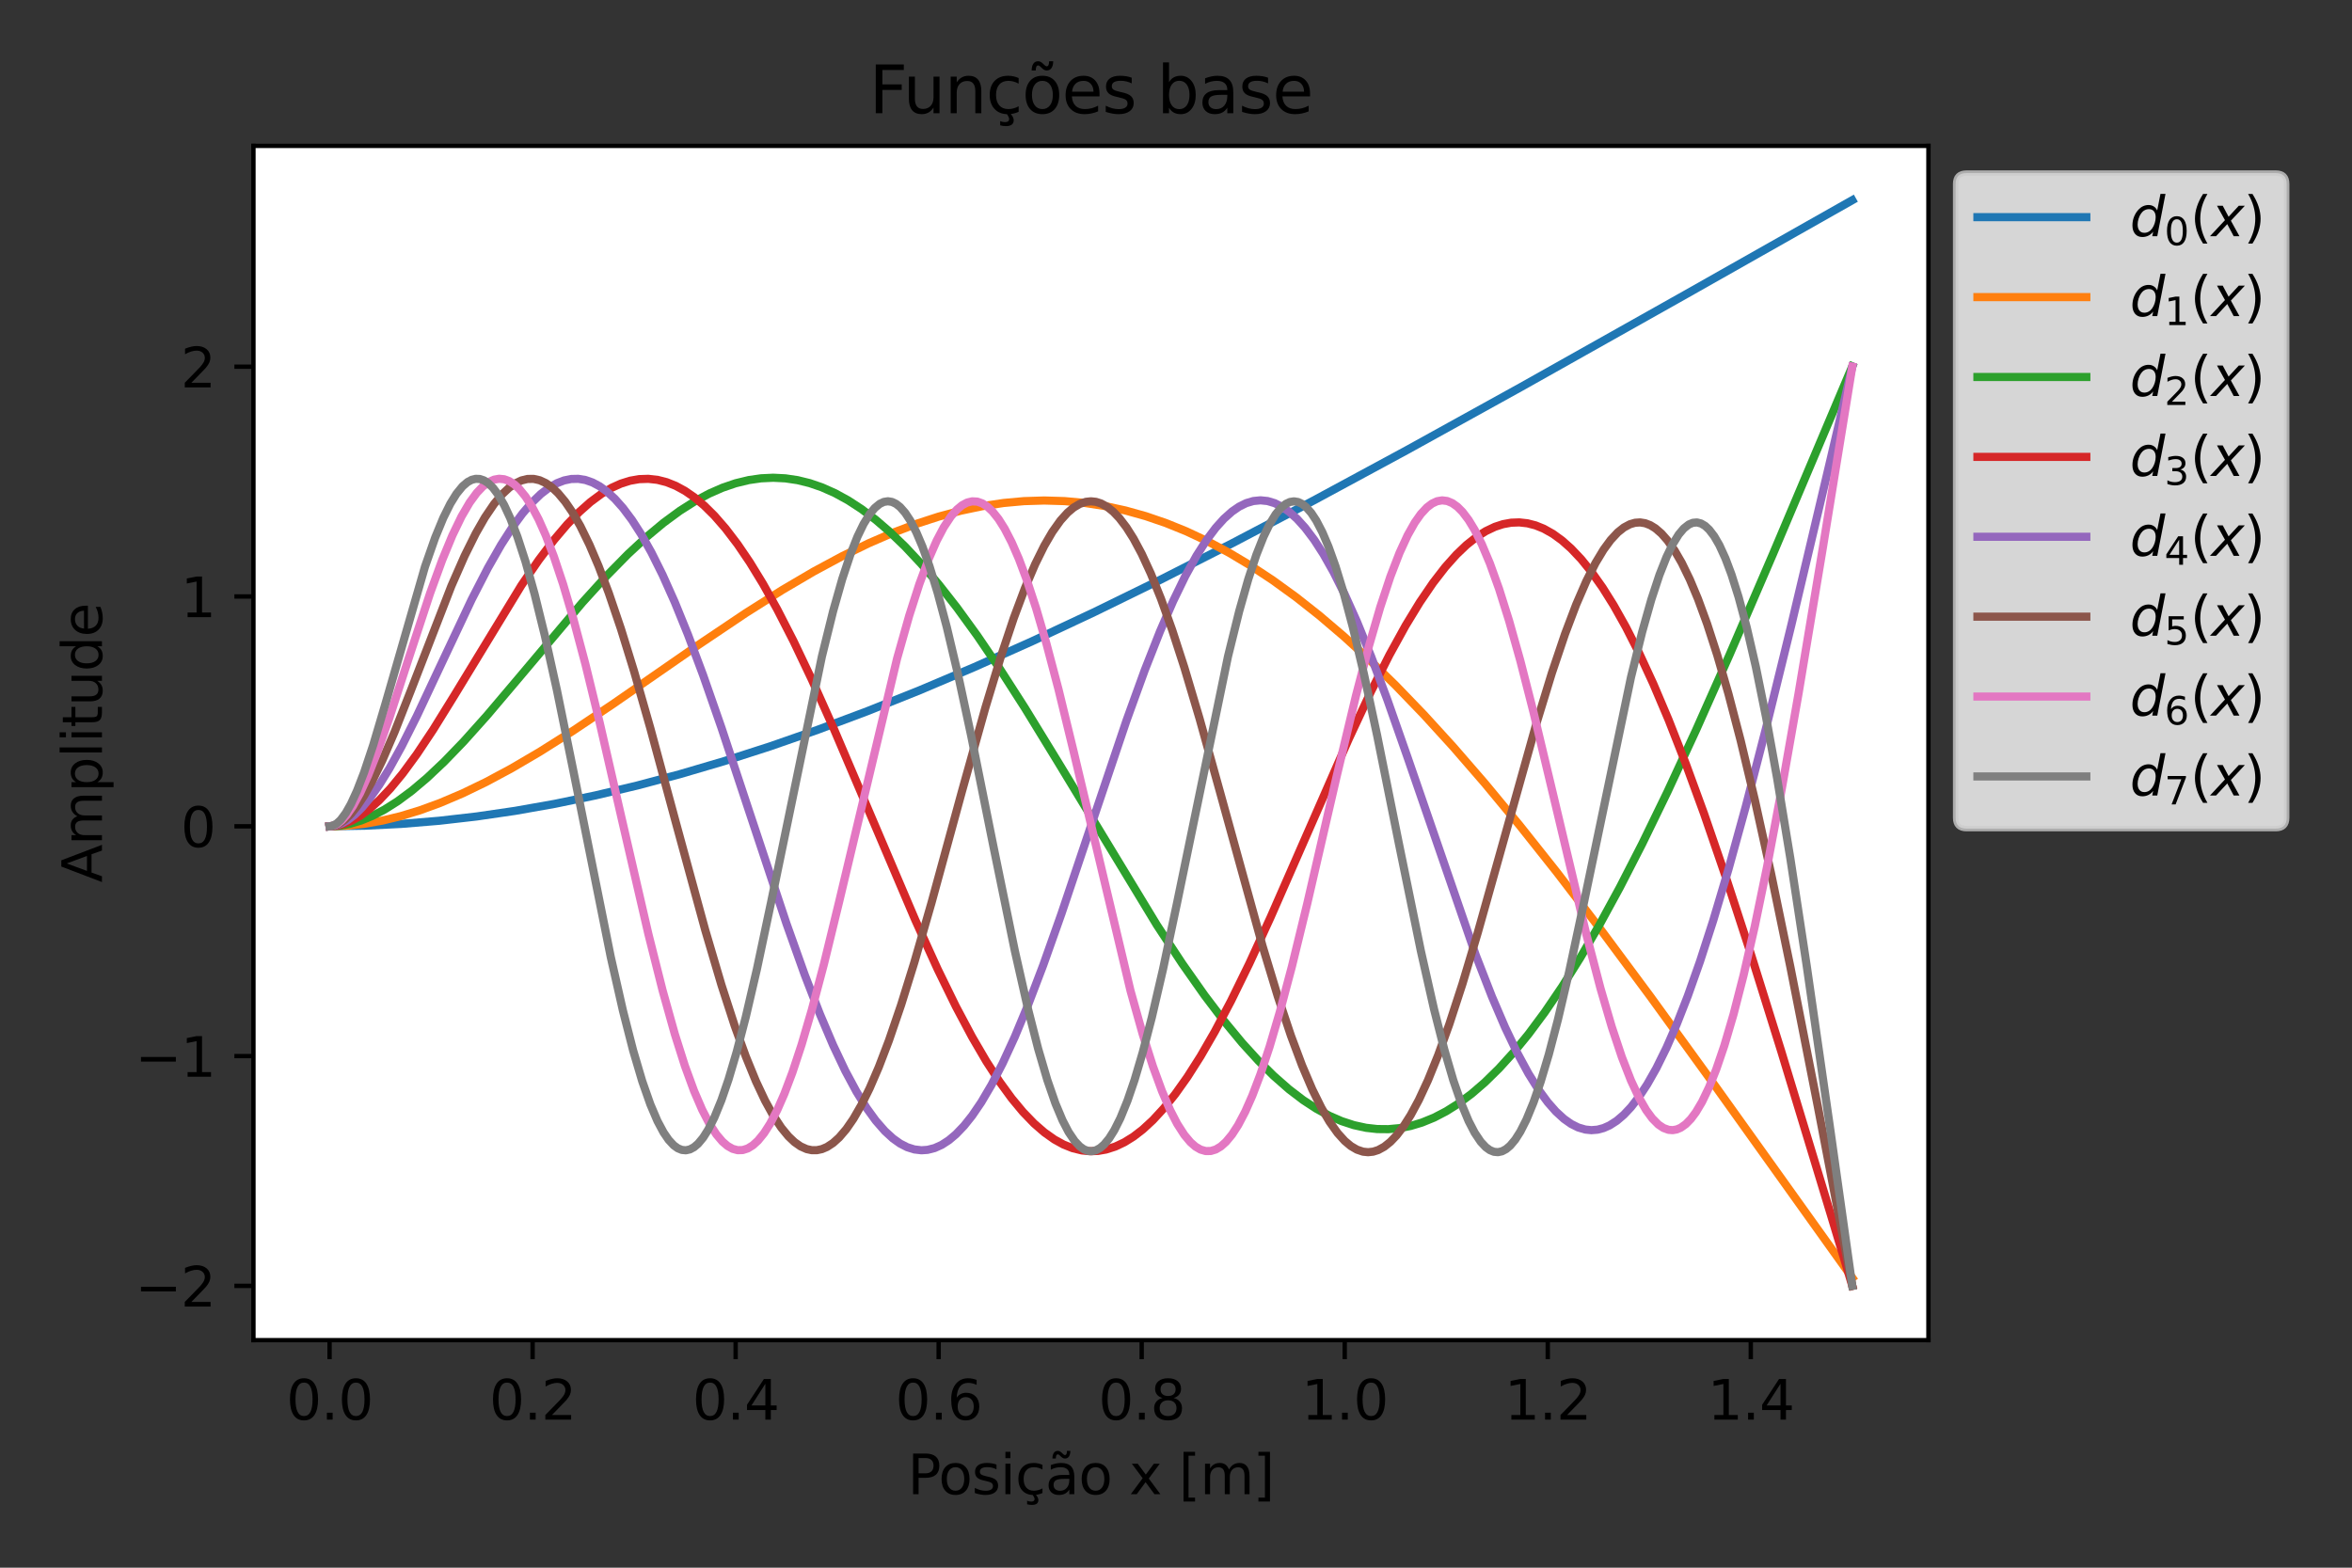 <?xml version="1.0" encoding="utf-8" standalone="no"?>
<!DOCTYPE svg PUBLIC "-//W3C//DTD SVG 1.1//EN"
  "http://www.w3.org/Graphics/SVG/1.1/DTD/svg11.dtd">
<svg height="288pt" version="1.1" viewBox="0 0 432 288" width="432pt" xmlns="http://www.w3.org/2000/svg" xmlns:xlink="http://www.w3.org/1999/xlink">
 <rect x="0" y="0" width="432" height="288" fill="#333333" stroke="none"/>
 <defs>
  <style type="text/css">*{stroke-linecap:butt;stroke-linejoin:round;}</style>
 </defs>
 <g id="figure_1">
  <g id="patch_1">
   <path d="M 0 288 
L 432 288 
L 432 0 
L 0 0 
z
" style="fill:none;"/>
  </g>
  <g id="axes_1">
   <g id="patch_2">
    <path d="M 46.55 246.2 
L 354.201 246.2 
L 354.201 26.8 
L 46.55 26.8 
z
" style="fill:#ffffff;"/>
   </g>
   <g id="matplotlib.axis_1">
    <g id="xtick_1">
     <g id="line2d_1">
      <defs>
       <path d="M 0 0 
L 0 3.5 
" id="m6bcd578e80" style="stroke:#000000;stroke-width:0.8;"/>
      </defs>
      <g>
       <use style="stroke:#000000;stroke-width:0.8;" x="60.534" xlink:href="#m6bcd578e80" y="246.2"/>
      </g>
     </g>
     <g id="text_1">
      <!-- 0.0 -->
      <g transform="translate(52.583 260.798)scale(0.1 -0.1)">
       <defs>
        <path d="M 2034 4250 
Q 1547 4250 1301 3770 
Q 1056 3291 1056 2328 
Q 1056 1369 1301 889 
Q 1547 409 2034 409 
Q 2525 409 2770 889 
Q 3016 1369 3016 2328 
Q 3016 3291 2770 3770 
Q 2525 4250 2034 4250 
z
M 2034 4750 
Q 2819 4750 3233 4129 
Q 3647 3509 3647 2328 
Q 3647 1150 3233 529 
Q 2819 -91 2034 -91 
Q 1250 -91 836 529 
Q 422 1150 422 2328 
Q 422 3509 836 4129 
Q 1250 4750 2034 4750 
z
" id="DejaVuSans-30" transform="scale(0.016)"/>
        <path d="M 684 794 
L 1344 794 
L 1344 0 
L 684 0 
L 684 794 
z
" id="DejaVuSans-2e" transform="scale(0.016)"/>
       </defs>
       <use xlink:href="#DejaVuSans-30"/>
       <use x="63.623" xlink:href="#DejaVuSans-2e"/>
       <use x="95.41" xlink:href="#DejaVuSans-30"/>
      </g>
     </g>
    </g>
    <g id="xtick_2">
     <g id="line2d_2">
      <g>
       <use style="stroke:#000000;stroke-width:0.8;" x="97.825" xlink:href="#m6bcd578e80" y="246.2"/>
      </g>
     </g>
     <g id="text_2">
      <!-- 0.2 -->
      <g transform="translate(89.874 260.798)scale(0.1 -0.1)">
       <defs>
        <path d="M 1228 531 
L 3431 531 
L 3431 0 
L 469 0 
L 469 531 
Q 828 903 1448 1529 
Q 2069 2156 2228 2338 
Q 2531 2678 2651 2914 
Q 2772 3150 2772 3378 
Q 2772 3750 2511 3984 
Q 2250 4219 1831 4219 
Q 1534 4219 1204 4116 
Q 875 4013 500 3803 
L 500 4441 
Q 881 4594 1212 4672 
Q 1544 4750 1819 4750 
Q 2544 4750 2975 4387 
Q 3406 4025 3406 3419 
Q 3406 3131 3298 2873 
Q 3191 2616 2906 2266 
Q 2828 2175 2409 1742 
Q 1991 1309 1228 531 
z
" id="DejaVuSans-32" transform="scale(0.016)"/>
       </defs>
       <use xlink:href="#DejaVuSans-30"/>
       <use x="63.623" xlink:href="#DejaVuSans-2e"/>
       <use x="95.41" xlink:href="#DejaVuSans-32"/>
      </g>
     </g>
    </g>
    <g id="xtick_3">
     <g id="line2d_3">
      <g>
       <use style="stroke:#000000;stroke-width:0.8;" x="135.116" xlink:href="#m6bcd578e80" y="246.2"/>
      </g>
     </g>
     <g id="text_3">
      <!-- 0.4 -->
      <g transform="translate(127.165 260.798)scale(0.1 -0.1)">
       <defs>
        <path d="M 2419 4116 
L 825 1625 
L 2419 1625 
L 2419 4116 
z
M 2253 4666 
L 3047 4666 
L 3047 1625 
L 3713 1625 
L 3713 1100 
L 3047 1100 
L 3047 0 
L 2419 0 
L 2419 1100 
L 313 1100 
L 313 1709 
L 2253 4666 
z
" id="DejaVuSans-34" transform="scale(0.016)"/>
       </defs>
       <use xlink:href="#DejaVuSans-30"/>
       <use x="63.623" xlink:href="#DejaVuSans-2e"/>
       <use x="95.41" xlink:href="#DejaVuSans-34"/>
      </g>
     </g>
    </g>
    <g id="xtick_4">
     <g id="line2d_4">
      <g>
       <use style="stroke:#000000;stroke-width:0.8;" x="172.407" xlink:href="#m6bcd578e80" y="246.2"/>
      </g>
     </g>
     <g id="text_4">
      <!-- 0.6 -->
      <g transform="translate(164.456 260.798)scale(0.1 -0.1)">
       <defs>
        <path d="M 2113 2584 
Q 1688 2584 1439 2293 
Q 1191 2003 1191 1497 
Q 1191 994 1439 701 
Q 1688 409 2113 409 
Q 2538 409 2786 701 
Q 3034 994 3034 1497 
Q 3034 2003 2786 2293 
Q 2538 2584 2113 2584 
z
M 3366 4563 
L 3366 3988 
Q 3128 4100 2886 4159 
Q 2644 4219 2406 4219 
Q 1781 4219 1451 3797 
Q 1122 3375 1075 2522 
Q 1259 2794 1537 2939 
Q 1816 3084 2150 3084 
Q 2853 3084 3261 2657 
Q 3669 2231 3669 1497 
Q 3669 778 3244 343 
Q 2819 -91 2113 -91 
Q 1303 -91 875 529 
Q 447 1150 447 2328 
Q 447 3434 972 4092 
Q 1497 4750 2381 4750 
Q 2619 4750 2861 4703 
Q 3103 4656 3366 4563 
z
" id="DejaVuSans-36" transform="scale(0.016)"/>
       </defs>
       <use xlink:href="#DejaVuSans-30"/>
       <use x="63.623" xlink:href="#DejaVuSans-2e"/>
       <use x="95.41" xlink:href="#DejaVuSans-36"/>
      </g>
     </g>
    </g>
    <g id="xtick_5">
     <g id="line2d_5">
      <g>
       <use style="stroke:#000000;stroke-width:0.8;" x="209.698" xlink:href="#m6bcd578e80" y="246.2"/>
      </g>
     </g>
     <g id="text_5">
      <!-- 0.8 -->
      <g transform="translate(201.747 260.798)scale(0.1 -0.1)">
       <defs>
        <path d="M 2034 2216 
Q 1584 2216 1326 1975 
Q 1069 1734 1069 1313 
Q 1069 891 1326 650 
Q 1584 409 2034 409 
Q 2484 409 2743 651 
Q 3003 894 3003 1313 
Q 3003 1734 2745 1975 
Q 2488 2216 2034 2216 
z
M 1403 2484 
Q 997 2584 770 2862 
Q 544 3141 544 3541 
Q 544 4100 942 4425 
Q 1341 4750 2034 4750 
Q 2731 4750 3128 4425 
Q 3525 4100 3525 3541 
Q 3525 3141 3298 2862 
Q 3072 2584 2669 2484 
Q 3125 2378 3379 2068 
Q 3634 1759 3634 1313 
Q 3634 634 3220 271 
Q 2806 -91 2034 -91 
Q 1263 -91 848 271 
Q 434 634 434 1313 
Q 434 1759 690 2068 
Q 947 2378 1403 2484 
z
M 1172 3481 
Q 1172 3119 1398 2916 
Q 1625 2713 2034 2713 
Q 2441 2713 2670 2916 
Q 2900 3119 2900 3481 
Q 2900 3844 2670 4047 
Q 2441 4250 2034 4250 
Q 1625 4250 1398 4047 
Q 1172 3844 1172 3481 
z
" id="DejaVuSans-38" transform="scale(0.016)"/>
       </defs>
       <use xlink:href="#DejaVuSans-30"/>
       <use x="63.623" xlink:href="#DejaVuSans-2e"/>
       <use x="95.41" xlink:href="#DejaVuSans-38"/>
      </g>
     </g>
    </g>
    <g id="xtick_6">
     <g id="line2d_6">
      <g>
       <use style="stroke:#000000;stroke-width:0.8;" x="246.989" xlink:href="#m6bcd578e80" y="246.2"/>
      </g>
     </g>
     <g id="text_6">
      <!-- 1.0 -->
      <g transform="translate(239.038 260.798)scale(0.1 -0.1)">
       <defs>
        <path d="M 794 531 
L 1825 531 
L 1825 4091 
L 703 3866 
L 703 4441 
L 1819 4666 
L 2450 4666 
L 2450 531 
L 3481 531 
L 3481 0 
L 794 0 
L 794 531 
z
" id="DejaVuSans-31" transform="scale(0.016)"/>
       </defs>
       <use xlink:href="#DejaVuSans-31"/>
       <use x="63.623" xlink:href="#DejaVuSans-2e"/>
       <use x="95.41" xlink:href="#DejaVuSans-30"/>
      </g>
     </g>
    </g>
    <g id="xtick_7">
     <g id="line2d_7">
      <g>
       <use style="stroke:#000000;stroke-width:0.8;" x="284.281" xlink:href="#m6bcd578e80" y="246.2"/>
      </g>
     </g>
     <g id="text_7">
      <!-- 1.2 -->
      <g transform="translate(276.329 260.798)scale(0.1 -0.1)">
       <use xlink:href="#DejaVuSans-31"/>
       <use x="63.623" xlink:href="#DejaVuSans-2e"/>
       <use x="95.41" xlink:href="#DejaVuSans-32"/>
      </g>
     </g>
    </g>
    <g id="xtick_8">
     <g id="line2d_8">
      <g>
       <use style="stroke:#000000;stroke-width:0.8;" x="321.572" xlink:href="#m6bcd578e80" y="246.2"/>
      </g>
     </g>
     <g id="text_8">
      <!-- 1.4 -->
      <g transform="translate(313.62 260.798)scale(0.1 -0.1)">
       <use xlink:href="#DejaVuSans-31"/>
       <use x="63.623" xlink:href="#DejaVuSans-2e"/>
       <use x="95.41" xlink:href="#DejaVuSans-34"/>
      </g>
     </g>
    </g>
    <g id="text_9">
     <!-- Posição x [m] -->
     <g transform="translate(166.707 274.495)scale(0.1 -0.1)">
      <defs>
       <path d="M 1259 4147 
L 1259 2394 
L 2053 2394 
Q 2494 2394 2734 2622 
Q 2975 2850 2975 3272 
Q 2975 3691 2734 3919 
Q 2494 4147 2053 4147 
L 1259 4147 
z
M 628 4666 
L 2053 4666 
Q 2838 4666 3239 4311 
Q 3641 3956 3641 3272 
Q 3641 2581 3239 2228 
Q 2838 1875 2053 1875 
L 1259 1875 
L 1259 0 
L 628 0 
L 628 4666 
z
" id="DejaVuSans-50" transform="scale(0.016)"/>
       <path d="M 1959 3097 
Q 1497 3097 1228 2736 
Q 959 2375 959 1747 
Q 959 1119 1226 758 
Q 1494 397 1959 397 
Q 2419 397 2687 759 
Q 2956 1122 2956 1747 
Q 2956 2369 2687 2733 
Q 2419 3097 1959 3097 
z
M 1959 3584 
Q 2709 3584 3137 3096 
Q 3566 2609 3566 1747 
Q 3566 888 3137 398 
Q 2709 -91 1959 -91 
Q 1206 -91 779 398 
Q 353 888 353 1747 
Q 353 2609 779 3096 
Q 1206 3584 1959 3584 
z
" id="DejaVuSans-6f" transform="scale(0.016)"/>
       <path d="M 2834 3397 
L 2834 2853 
Q 2591 2978 2328 3040 
Q 2066 3103 1784 3103 
Q 1356 3103 1142 2972 
Q 928 2841 928 2578 
Q 928 2378 1081 2264 
Q 1234 2150 1697 2047 
L 1894 2003 
Q 2506 1872 2764 1633 
Q 3022 1394 3022 966 
Q 3022 478 2636 193 
Q 2250 -91 1575 -91 
Q 1294 -91 989 -36 
Q 684 19 347 128 
L 347 722 
Q 666 556 975 473 
Q 1284 391 1588 391 
Q 1994 391 2212 530 
Q 2431 669 2431 922 
Q 2431 1156 2273 1281 
Q 2116 1406 1581 1522 
L 1381 1569 
Q 847 1681 609 1914 
Q 372 2147 372 2553 
Q 372 3047 722 3315 
Q 1072 3584 1716 3584 
Q 2034 3584 2315 3537 
Q 2597 3491 2834 3397 
z
" id="DejaVuSans-73" transform="scale(0.016)"/>
       <path d="M 603 3500 
L 1178 3500 
L 1178 0 
L 603 0 
L 603 3500 
z
M 603 4863 
L 1178 4863 
L 1178 4134 
L 603 4134 
L 603 4863 
z
" id="DejaVuSans-69" transform="scale(0.016)"/>
       <path d="M 3122 3366 
L 3122 2828 
Q 2878 2963 2633 3030 
Q 2388 3097 2138 3097 
Q 1578 3097 1268 2742 
Q 959 2388 959 1747 
Q 959 1106 1268 751 
Q 1578 397 2138 397 
Q 2388 397 2633 464 
Q 2878 531 3122 666 
L 3122 134 
Q 2881 22 2623 -34 
Q 2366 -91 2075 -91 
Q 1284 -91 818 406 
Q 353 903 353 1747 
Q 353 2603 823 3093 
Q 1294 3584 2113 3584 
Q 2378 3584 2631 3529 
Q 2884 3475 3122 3366 
z
M 2311 0 
Q 2482 -194 2566 -358 
Q 2651 -522 2651 -672 
Q 2651 -950 2463 -1092 
Q 2276 -1234 1907 -1234 
Q 1764 -1234 1628 -1215 
Q 1492 -1197 1357 -1159 
L 1357 -750 
Q 1464 -803 1579 -826 
Q 1695 -850 1842 -850 
Q 2026 -850 2120 -775 
Q 2214 -700 2214 -556 
Q 2214 -463 2146 -327 
Q 2079 -191 1939 0 
L 2311 0 
z
" id="DejaVuSans-e7" transform="scale(0.016)"/>
       <path d="M 2194 1759 
Q 1497 1759 1228 1600 
Q 959 1441 959 1056 
Q 959 750 1161 570 
Q 1363 391 1709 391 
Q 2188 391 2477 730 
Q 2766 1069 2766 1631 
L 2766 1759 
L 2194 1759 
z
M 3341 1997 
L 3341 0 
L 2766 0 
L 2766 531 
Q 2569 213 2275 61 
Q 1981 -91 1556 -91 
Q 1019 -91 701 211 
Q 384 513 384 1019 
Q 384 1609 779 1909 
Q 1175 2209 1959 2209 
L 2766 2209 
L 2766 2266 
Q 2766 2663 2505 2880 
Q 2244 3097 1772 3097 
Q 1472 3097 1187 3025 
Q 903 2953 641 2809 
L 641 3341 
Q 956 3463 1253 3523 
Q 1550 3584 1831 3584 
Q 2591 3584 2966 3190 
Q 3341 2797 3341 1997 
z
M 1844 4281 
L 1665 4453 
Q 1597 4516 1545 4545 
Q 1494 4575 1453 4575 
Q 1334 4575 1278 4461 
Q 1222 4347 1215 4091 
L 825 4091 
Q 831 4513 990 4742 
Q 1150 4972 1434 4972 
Q 1553 4972 1653 4928 
Q 1753 4884 1869 4781 
L 2047 4609 
Q 2115 4547 2167 4517 
Q 2219 4488 2259 4488 
Q 2378 4488 2434 4602 
Q 2490 4716 2497 4972 
L 2887 4972 
Q 2881 4550 2721 4320 
Q 2562 4091 2278 4091 
Q 2159 4091 2059 4134 
Q 1959 4178 1844 4281 
z
" id="DejaVuSans-e3" transform="scale(0.016)"/>
       <path id="DejaVuSans-20" transform="scale(0.016)"/>
       <path d="M 3513 3500 
L 2247 1797 
L 3578 0 
L 2900 0 
L 1881 1375 
L 863 0 
L 184 0 
L 1544 1831 
L 300 3500 
L 978 3500 
L 1906 2253 
L 2834 3500 
L 3513 3500 
z
" id="DejaVuSans-78" transform="scale(0.016)"/>
       <path d="M 550 4863 
L 1875 4863 
L 1875 4416 
L 1125 4416 
L 1125 -397 
L 1875 -397 
L 1875 -844 
L 550 -844 
L 550 4863 
z
" id="DejaVuSans-5b" transform="scale(0.016)"/>
       <path d="M 3328 2828 
Q 3544 3216 3844 3400 
Q 4144 3584 4550 3584 
Q 5097 3584 5394 3201 
Q 5691 2819 5691 2113 
L 5691 0 
L 5113 0 
L 5113 2094 
Q 5113 2597 4934 2840 
Q 4756 3084 4391 3084 
Q 3944 3084 3684 2787 
Q 3425 2491 3425 1978 
L 3425 0 
L 2847 0 
L 2847 2094 
Q 2847 2600 2669 2842 
Q 2491 3084 2119 3084 
Q 1678 3084 1418 2786 
Q 1159 2488 1159 1978 
L 1159 0 
L 581 0 
L 581 3500 
L 1159 3500 
L 1159 2956 
Q 1356 3278 1631 3431 
Q 1906 3584 2284 3584 
Q 2666 3584 2933 3390 
Q 3200 3197 3328 2828 
z
" id="DejaVuSans-6d" transform="scale(0.016)"/>
       <path d="M 1947 4863 
L 1947 -844 
L 622 -844 
L 622 -397 
L 1369 -397 
L 1369 4416 
L 622 4416 
L 622 4863 
L 1947 4863 
z
" id="DejaVuSans-5d" transform="scale(0.016)"/>
      </defs>
      <use xlink:href="#DejaVuSans-50"/>
      <use x="56.678" xlink:href="#DejaVuSans-6f"/>
      <use x="117.859" xlink:href="#DejaVuSans-73"/>
      <use x="169.959" xlink:href="#DejaVuSans-69"/>
      <use x="197.742" xlink:href="#DejaVuSans-e7"/>
      <use x="252.723" xlink:href="#DejaVuSans-e3"/>
      <use x="314.002" xlink:href="#DejaVuSans-6f"/>
      <use x="375.184" xlink:href="#DejaVuSans-20"/>
      <use x="406.971" xlink:href="#DejaVuSans-78"/>
      <use x="466.15" xlink:href="#DejaVuSans-20"/>
      <use x="497.938" xlink:href="#DejaVuSans-5b"/>
      <use x="536.951" xlink:href="#DejaVuSans-6d"/>
      <use x="634.363" xlink:href="#DejaVuSans-5d"/>
     </g>
    </g>
   </g>
   <g id="matplotlib.axis_2">
    <g id="ytick_1">
     <g id="line2d_9">
      <defs>
       <path d="M 0 0 
L -3.5 0 
" id="me57abb4d7a" style="stroke:#000000;stroke-width:0.8;"/>
      </defs>
      <g>
       <use style="stroke:#000000;stroke-width:0.8;" x="46.55" xlink:href="#me57abb4d7a" y="236.227"/>
      </g>
     </g>
     <g id="text_10">
      <!-- −2 -->
      <g transform="translate(24.808 240.026)scale(0.1 -0.1)">
       <defs>
        <path d="M 678 2272 
L 4684 2272 
L 4684 1741 
L 678 1741 
L 678 2272 
z
" id="DejaVuSans-2212" transform="scale(0.016)"/>
       </defs>
       <use xlink:href="#DejaVuSans-2212"/>
       <use x="83.789" xlink:href="#DejaVuSans-32"/>
      </g>
     </g>
    </g>
    <g id="ytick_2">
     <g id="line2d_10">
      <g>
       <use style="stroke:#000000;stroke-width:0.8;" x="46.55" xlink:href="#me57abb4d7a" y="194.012"/>
      </g>
     </g>
     <g id="text_11">
      <!-- −1 -->
      <g transform="translate(24.808 197.811)scale(0.1 -0.1)">
       <use xlink:href="#DejaVuSans-2212"/>
       <use x="83.789" xlink:href="#DejaVuSans-31"/>
      </g>
     </g>
    </g>
    <g id="ytick_3">
     <g id="line2d_11">
      <g>
       <use style="stroke:#000000;stroke-width:0.8;" x="46.55" xlink:href="#me57abb4d7a" y="151.797"/>
      </g>
     </g>
     <g id="text_12">
      <!-- 0 -->
      <g transform="translate(33.188 155.596)scale(0.1 -0.1)">
       <use xlink:href="#DejaVuSans-30"/>
      </g>
     </g>
    </g>
    <g id="ytick_4">
     <g id="line2d_12">
      <g>
       <use style="stroke:#000000;stroke-width:0.8;" x="46.55" xlink:href="#me57abb4d7a" y="109.581"/>
      </g>
     </g>
     <g id="text_13">
      <!-- 1 -->
      <g transform="translate(33.188 113.381)scale(0.1 -0.1)">
       <use xlink:href="#DejaVuSans-31"/>
      </g>
     </g>
    </g>
    <g id="ytick_5">
     <g id="line2d_13">
      <g>
       <use style="stroke:#000000;stroke-width:0.8;" x="46.55" xlink:href="#me57abb4d7a" y="67.366"/>
      </g>
     </g>
     <g id="text_14">
      <!-- 2 -->
      <g transform="translate(33.188 71.165)scale(0.1 -0.1)">
       <use xlink:href="#DejaVuSans-32"/>
      </g>
     </g>
    </g>
    <g id="text_15">
     <!-- Amplitude -->
     <g transform="translate(18.728 162.123)rotate(-90)scale(0.1 -0.1)">
      <defs>
       <path d="M 2188 4044 
L 1331 1722 
L 3047 1722 
L 2188 4044 
z
M 1831 4666 
L 2547 4666 
L 4325 0 
L 3669 0 
L 3244 1197 
L 1141 1197 
L 716 0 
L 50 0 
L 1831 4666 
z
" id="DejaVuSans-41" transform="scale(0.016)"/>
       <path d="M 1159 525 
L 1159 -1331 
L 581 -1331 
L 581 3500 
L 1159 3500 
L 1159 2969 
Q 1341 3281 1617 3432 
Q 1894 3584 2278 3584 
Q 2916 3584 3314 3078 
Q 3713 2572 3713 1747 
Q 3713 922 3314 415 
Q 2916 -91 2278 -91 
Q 1894 -91 1617 61 
Q 1341 213 1159 525 
z
M 3116 1747 
Q 3116 2381 2855 2742 
Q 2594 3103 2138 3103 
Q 1681 3103 1420 2742 
Q 1159 2381 1159 1747 
Q 1159 1113 1420 752 
Q 1681 391 2138 391 
Q 2594 391 2855 752 
Q 3116 1113 3116 1747 
z
" id="DejaVuSans-70" transform="scale(0.016)"/>
       <path d="M 603 4863 
L 1178 4863 
L 1178 0 
L 603 0 
L 603 4863 
z
" id="DejaVuSans-6c" transform="scale(0.016)"/>
       <path d="M 1172 4494 
L 1172 3500 
L 2356 3500 
L 2356 3053 
L 1172 3053 
L 1172 1153 
Q 1172 725 1289 603 
Q 1406 481 1766 481 
L 2356 481 
L 2356 0 
L 1766 0 
Q 1100 0 847 248 
Q 594 497 594 1153 
L 594 3053 
L 172 3053 
L 172 3500 
L 594 3500 
L 594 4494 
L 1172 4494 
z
" id="DejaVuSans-74" transform="scale(0.016)"/>
       <path d="M 544 1381 
L 544 3500 
L 1119 3500 
L 1119 1403 
Q 1119 906 1312 657 
Q 1506 409 1894 409 
Q 2359 409 2629 706 
Q 2900 1003 2900 1516 
L 2900 3500 
L 3475 3500 
L 3475 0 
L 2900 0 
L 2900 538 
Q 2691 219 2414 64 
Q 2138 -91 1772 -91 
Q 1169 -91 856 284 
Q 544 659 544 1381 
z
M 1991 3584 
L 1991 3584 
z
" id="DejaVuSans-75" transform="scale(0.016)"/>
       <path d="M 2906 2969 
L 2906 4863 
L 3481 4863 
L 3481 0 
L 2906 0 
L 2906 525 
Q 2725 213 2448 61 
Q 2172 -91 1784 -91 
Q 1150 -91 751 415 
Q 353 922 353 1747 
Q 353 2572 751 3078 
Q 1150 3584 1784 3584 
Q 2172 3584 2448 3432 
Q 2725 3281 2906 2969 
z
M 947 1747 
Q 947 1113 1208 752 
Q 1469 391 1925 391 
Q 2381 391 2643 752 
Q 2906 1113 2906 1747 
Q 2906 2381 2643 2742 
Q 2381 3103 1925 3103 
Q 1469 3103 1208 2742 
Q 947 2381 947 1747 
z
" id="DejaVuSans-64" transform="scale(0.016)"/>
       <path d="M 3597 1894 
L 3597 1613 
L 953 1613 
Q 991 1019 1311 708 
Q 1631 397 2203 397 
Q 2534 397 2845 478 
Q 3156 559 3463 722 
L 3463 178 
Q 3153 47 2828 -22 
Q 2503 -91 2169 -91 
Q 1331 -91 842 396 
Q 353 884 353 1716 
Q 353 2575 817 3079 
Q 1281 3584 2069 3584 
Q 2775 3584 3186 3129 
Q 3597 2675 3597 1894 
z
M 3022 2063 
Q 3016 2534 2758 2815 
Q 2500 3097 2075 3097 
Q 1594 3097 1305 2825 
Q 1016 2553 972 2059 
L 3022 2063 
z
" id="DejaVuSans-65" transform="scale(0.016)"/>
      </defs>
      <use xlink:href="#DejaVuSans-41"/>
      <use x="68.408" xlink:href="#DejaVuSans-6d"/>
      <use x="165.82" xlink:href="#DejaVuSans-70"/>
      <use x="229.297" xlink:href="#DejaVuSans-6c"/>
      <use x="257.08" xlink:href="#DejaVuSans-69"/>
      <use x="284.863" xlink:href="#DejaVuSans-74"/>
      <use x="324.072" xlink:href="#DejaVuSans-75"/>
      <use x="387.451" xlink:href="#DejaVuSans-64"/>
      <use x="450.928" xlink:href="#DejaVuSans-65"/>
     </g>
    </g>
   </g>
   <g id="line2d_14">
    <path clip-path="url(#pac7eaeb7f6)" d="M 60.534 151.797 
L 67.06 151.688 
L 73.772 151.353 
L 80.671 150.783 
L 87.57 149.991 
L 94.655 148.956 
L 101.927 147.668 
L 109.385 146.122 
L 117.03 144.311 
L 124.861 142.228 
L 133.065 139.814 
L 141.456 137.113 
L 150.219 134.057 
L 159.355 130.633 
L 168.865 126.831 
L 178.933 122.562 
L 189.561 117.811 
L 200.935 112.478 
L 213.055 106.548 
L 226.293 99.821 
L 241.209 91.985 
L 258.363 82.714 
L 279.433 71.062 
L 309.638 54.077 
L 340.217 36.773 
L 340.217 36.773 
" style="fill:none;stroke:#1f77b4;stroke-linecap:square;stroke-width:1.5;"/>
   </g>
   <g id="line2d_15">
    <path clip-path="url(#pac7eaeb7f6)" d="M 60.534 151.797 
L 63.704 151.68 
L 66.874 151.341 
L 70.23 150.751 
L 73.586 149.94 
L 77.129 148.862 
L 80.858 147.498 
L 84.96 145.752 
L 89.248 143.68 
L 93.91 141.179 
L 99.13 138.118 
L 105.097 134.352 
L 112.555 129.362 
L 128.217 118.514 
L 136.981 112.626 
L 143.693 108.382 
L 149.473 104.987 
L 154.694 102.176 
L 159.542 99.814 
L 164.017 97.871 
L 168.305 96.241 
L 172.407 94.908 
L 176.509 93.81 
L 180.425 92.99 
L 184.34 92.402 
L 188.07 92.063 
L 191.799 91.948 
L 195.528 92.058 
L 199.257 92.399 
L 202.986 92.973 
L 206.715 93.781 
L 210.444 94.823 
L 214.173 96.101 
L 217.902 97.613 
L 221.818 99.449 
L 225.734 101.538 
L 229.649 103.876 
L 233.751 106.585 
L 238.04 109.694 
L 242.328 113.078 
L 246.803 116.891 
L 251.464 121.154 
L 256.312 125.886 
L 261.533 131.301 
L 266.94 137.232 
L 272.72 143.9 
L 279.06 151.56 
L 285.959 160.25 
L 293.79 170.481 
L 303.113 183.047 
L 315.232 199.783 
L 340.217 234.737 
L 340.217 234.737 
" style="fill:none;stroke:#ff7f0e;stroke-linecap:square;stroke-width:1.5;"/>
   </g>
   <g id="line2d_16">
    <path clip-path="url(#pac7eaeb7f6)" d="M 60.534 151.797 
L 62.399 151.683 
L 64.263 151.349 
L 66.314 150.744 
L 68.365 149.903 
L 70.603 148.737 
L 73.027 147.205 
L 75.637 145.27 
L 78.434 142.908 
L 81.604 139.917 
L 85.146 136.249 
L 89.435 131.462 
L 95.215 124.638 
L 106.962 110.699 
L 111.436 105.775 
L 115.352 101.793 
L 118.708 98.683 
L 121.878 96.042 
L 124.861 93.849 
L 127.658 92.072 
L 130.268 90.672 
L 132.692 89.608 
L 135.116 88.779 
L 137.54 88.193 
L 139.778 87.872 
L 142.015 87.765 
L 144.253 87.877 
L 146.49 88.208 
L 148.728 88.758 
L 150.965 89.527 
L 153.389 90.607 
L 155.813 91.939 
L 158.237 93.519 
L 160.847 95.491 
L 163.457 97.736 
L 166.254 100.431 
L 169.238 103.621 
L 172.407 107.344 
L 175.764 111.631 
L 179.493 116.767 
L 183.595 122.809 
L 188.256 130.076 
L 194.223 139.816 
L 212.495 169.949 
L 217.157 177.037 
L 221.259 182.869 
L 224.801 187.535 
L 228.157 191.592 
L 231.141 194.87 
L 233.938 197.64 
L 236.734 200.097 
L 239.345 202.092 
L 241.769 203.677 
L 244.193 204.994 
L 246.43 205.967 
L 248.668 206.699 
L 250.905 207.188 
L 252.956 207.418 
L 255.007 207.439 
L 257.058 207.249 
L 259.109 206.846 
L 261.16 206.231 
L 263.398 205.318 
L 265.635 204.154 
L 267.872 202.742 
L 270.296 200.935 
L 272.72 198.844 
L 275.331 196.281 
L 277.941 193.405 
L 280.738 189.988 
L 283.721 185.974 
L 286.891 181.312 
L 290.247 175.958 
L 293.79 169.872 
L 297.519 163.028 
L 301.621 155.034 
L 306.282 145.44 
L 311.503 134.163 
L 317.656 120.325 
L 325.674 101.714 
L 340.217 67.3 
L 340.217 67.3 
" style="fill:none;stroke:#2ca02c;stroke-linecap:square;stroke-width:1.5;"/>
   </g>
   <g id="line2d_17">
    <path clip-path="url(#pac7eaeb7f6)" d="M 60.534 151.797 
L 61.839 151.687 
L 63.145 151.367 
L 64.636 150.758 
L 66.128 149.905 
L 67.806 148.675 
L 69.67 147.002 
L 71.721 144.827 
L 73.959 142.104 
L 76.569 138.539 
L 79.553 134.061 
L 83.468 127.738 
L 95.774 107.524 
L 98.944 102.9 
L 101.741 99.205 
L 104.165 96.351 
L 106.402 94.04 
L 108.453 92.219 
L 110.504 90.702 
L 112.369 89.6 
L 114.047 88.843 
L 115.725 88.315 
L 117.403 88.022 
L 119.081 87.967 
L 120.759 88.152 
L 122.437 88.581 
L 124.115 89.252 
L 125.794 90.165 
L 127.472 91.318 
L 129.336 92.877 
L 131.201 94.722 
L 133.252 97.073 
L 135.489 100.007 
L 137.727 103.308 
L 140.151 107.27 
L 142.761 111.951 
L 145.744 117.769 
L 149.1 124.821 
L 153.202 134.004 
L 158.796 147.134 
L 168.119 169.025 
L 172.221 178.044 
L 175.577 184.909 
L 178.56 190.52 
L 181.171 194.988 
L 183.595 198.725 
L 185.832 201.793 
L 187.883 204.264 
L 189.934 206.392 
L 191.799 208.017 
L 193.663 209.338 
L 195.341 210.263 
L 197.019 210.933 
L 198.698 211.344 
L 200.189 211.493 
L 201.681 211.436 
L 203.172 211.175 
L 204.851 210.637 
L 206.529 209.843 
L 208.207 208.798 
L 209.885 207.505 
L 211.749 205.787 
L 213.8 203.564 
L 215.851 201.007 
L 218.089 197.857 
L 220.513 194.048 
L 223.123 189.524 
L 226.106 183.88 
L 229.463 177.022 
L 233.378 168.496 
L 238.972 155.733 
L 247.735 135.746 
L 251.837 126.984 
L 255.193 120.334 
L 258.177 114.922 
L 260.787 110.636 
L 263.211 107.078 
L 265.449 104.186 
L 267.5 101.888 
L 269.364 100.107 
L 271.229 98.632 
L 272.907 97.574 
L 274.585 96.777 
L 276.076 96.293 
L 277.568 96.024 
L 279.06 95.97 
L 280.551 96.135 
L 282.043 96.519 
L 283.535 97.122 
L 285.213 98.063 
L 286.891 99.28 
L 288.569 100.771 
L 290.434 102.743 
L 292.298 105.044 
L 294.349 107.943 
L 296.4 111.218 
L 298.638 115.203 
L 301.062 119.982 
L 303.672 125.634 
L 306.469 132.229 
L 309.638 140.314 
L 312.995 149.496 
L 316.91 160.889 
L 321.385 174.617 
L 327.165 193.121 
L 336.488 223.848 
L 340.217 236.224 
L 340.217 236.224 
" style="fill:none;stroke:#d62728;stroke-linecap:square;stroke-width:1.5;"/>
   </g>
   <g id="line2d_18">
    <path clip-path="url(#pac7eaeb7f6)" d="M 60.534 151.797 
L 61.653 151.664 
L 62.772 151.277 
L 63.89 150.65 
L 65.196 149.637 
L 66.501 148.343 
L 67.992 146.551 
L 69.67 144.178 
L 71.535 141.16 
L 73.772 137.101 
L 76.569 131.526 
L 80.671 122.787 
L 86.638 110.123 
L 89.621 104.327 
L 92.045 100.078 
L 94.096 96.884 
L 95.961 94.346 
L 97.639 92.389 
L 99.317 90.767 
L 100.808 89.621 
L 102.3 88.766 
L 103.605 88.264 
L 104.911 87.996 
L 106.216 87.967 
L 107.521 88.179 
L 108.826 88.634 
L 110.131 89.331 
L 111.436 90.27 
L 112.928 91.637 
L 114.42 93.312 
L 116.098 95.555 
L 117.776 98.166 
L 119.64 101.479 
L 121.691 105.594 
L 123.929 110.601 
L 126.353 116.568 
L 129.15 124.046 
L 132.506 133.669 
L 137.54 148.871 
L 144.439 169.636 
L 147.795 179.052 
L 150.592 186.288 
L 153.016 191.994 
L 155.253 196.717 
L 157.304 200.535 
L 159.169 203.547 
L 160.847 205.861 
L 162.525 207.783 
L 164.017 209.151 
L 165.322 210.078 
L 166.627 210.75 
L 167.932 211.163 
L 169.238 211.317 
L 170.356 211.241 
L 171.662 210.911 
L 172.967 210.323 
L 174.272 209.478 
L 175.577 208.382 
L 177.069 206.826 
L 178.56 204.956 
L 180.238 202.49 
L 182.103 199.321 
L 184.154 195.348 
L 186.391 190.479 
L 188.815 184.646 
L 191.612 177.307 
L 194.968 167.837 
L 199.816 153.413 
L 206.902 132.382 
L 210.258 123.119 
L 213.055 116.014 
L 215.479 110.426 
L 217.716 105.814 
L 219.767 102.1 
L 221.632 99.183 
L 223.31 96.954 
L 224.801 95.303 
L 226.293 93.97 
L 227.598 93.073 
L 228.903 92.429 
L 230.208 92.043 
L 231.514 91.914 
L 232.819 92.045 
L 234.124 92.435 
L 235.429 93.08 
L 236.734 93.98 
L 238.226 95.313 
L 239.718 96.964 
L 241.396 99.189 
L 243.074 101.789 
L 244.938 105.094 
L 246.989 109.199 
L 249.227 114.188 
L 251.837 120.597 
L 254.821 128.558 
L 258.55 139.191 
L 271.042 175.426 
L 274.025 183.086 
L 276.449 188.745 
L 278.687 193.434 
L 280.738 197.224 
L 282.602 200.208 
L 284.281 202.493 
L 285.772 204.188 
L 287.264 205.554 
L 288.569 206.473 
L 289.874 207.126 
L 291.179 207.51 
L 292.298 207.622 
L 293.417 207.532 
L 294.536 207.237 
L 295.654 206.739 
L 296.959 205.9 
L 298.265 204.784 
L 299.57 203.394 
L 301.062 201.472 
L 302.553 199.202 
L 304.231 196.241 
L 306.096 192.462 
L 307.96 188.188 
L 310.011 182.945 
L 312.249 176.62 
L 314.673 169.115 
L 317.47 159.706 
L 320.639 148.211 
L 324.368 133.787 
L 329.03 114.791 
L 336.302 84.071 
L 340.217 67.366 
L 340.217 67.366 
" style="fill:none;stroke:#9467bd;stroke-linecap:square;stroke-width:1.5;"/>
   </g>
   <g id="line2d_19">
    <path clip-path="url(#pac7eaeb7f6)" d="M 60.534 151.797 
L 61.466 151.659 
L 62.399 151.258 
L 63.331 150.609 
L 64.45 149.525 
L 65.568 148.136 
L 66.874 146.166 
L 68.365 143.508 
L 70.23 139.669 
L 72.467 134.474 
L 75.451 126.896 
L 82.909 107.643 
L 85.333 102.126 
L 87.384 97.999 
L 89.062 95.068 
L 90.74 92.591 
L 92.232 90.803 
L 93.537 89.58 
L 94.655 88.796 
L 95.774 88.264 
L 96.893 87.989 
L 98.012 87.977 
L 99.13 88.229 
L 100.249 88.748 
L 101.368 89.533 
L 102.487 90.583 
L 103.792 92.14 
L 105.097 94.045 
L 106.589 96.64 
L 108.267 100.067 
L 109.945 104.002 
L 111.809 108.924 
L 114.047 115.512 
L 116.471 123.36 
L 119.454 133.792 
L 124.115 151.028 
L 129.523 170.836 
L 132.506 180.936 
L 134.93 188.405 
L 136.981 194.077 
L 138.845 198.636 
L 140.523 202.202 
L 142.015 204.914 
L 143.507 207.169 
L 144.812 208.755 
L 145.931 209.817 
L 147.049 210.6 
L 148.168 211.101 
L 149.1 211.3 
L 150.033 211.301 
L 150.965 211.104 
L 151.897 210.709 
L 153.016 209.975 
L 154.135 208.963 
L 155.44 207.436 
L 156.745 205.545 
L 158.237 202.956 
L 159.728 199.931 
L 161.406 196.039 
L 163.271 191.158 
L 165.508 184.615 
L 167.932 176.822 
L 171.102 165.811 
L 176.696 145.339 
L 180.984 130.029 
L 183.781 120.798 
L 186.205 113.534 
L 188.256 108.05 
L 190.121 103.671 
L 191.799 100.274 
L 193.29 97.717 
L 194.782 95.619 
L 196.087 94.174 
L 197.206 93.233 
L 198.325 92.572 
L 199.443 92.193 
L 200.376 92.095 
L 201.308 92.195 
L 202.24 92.493 
L 203.359 93.109 
L 204.478 94.006 
L 205.596 95.179 
L 206.902 96.888 
L 208.207 98.955 
L 209.698 101.736 
L 211.376 105.372 
L 213.241 109.994 
L 215.292 115.717 
L 217.53 122.617 
L 220.326 132.009 
L 224.055 145.4 
L 231.887 173.767 
L 234.683 182.999 
L 237.107 190.259 
L 239.158 195.739 
L 241.023 200.114 
L 242.701 203.507 
L 244.193 206.06 
L 245.684 208.154 
L 246.989 209.596 
L 248.108 210.535 
L 249.227 211.195 
L 250.346 211.573 
L 251.278 211.671 
L 252.21 211.571 
L 253.142 211.275 
L 254.261 210.661 
L 255.38 209.767 
L 256.499 208.599 
L 257.804 206.897 
L 259.109 204.84 
L 260.601 202.072 
L 262.279 198.457 
L 264.143 193.862 
L 266.194 188.178 
L 268.618 180.735 
L 271.415 171.381 
L 275.331 157.434 
L 282.23 132.806 
L 285.026 123.667 
L 287.45 116.481 
L 289.501 111.069 
L 291.366 106.764 
L 293.044 103.446 
L 294.536 100.972 
L 295.841 99.195 
L 297.146 97.796 
L 298.265 96.906 
L 299.383 96.308 
L 300.316 96.037 
L 301.248 95.975 
L 302.18 96.123 
L 303.113 96.482 
L 304.045 97.053 
L 305.164 98.017 
L 306.282 99.285 
L 307.587 101.143 
L 308.893 103.403 
L 310.384 106.468 
L 311.876 110.031 
L 313.554 114.61 
L 315.419 120.371 
L 317.47 127.466 
L 319.707 136.027 
L 322.317 146.962 
L 325.301 160.492 
L 328.843 177.638 
L 333.878 203.236 
L 340.217 236.227 
L 340.217 236.227 
" style="fill:none;stroke:#8c564b;stroke-linecap:square;stroke-width:1.5;"/>
   </g>
   <g id="line2d_20">
    <path clip-path="url(#pac7eaeb7f6)" d="M 60.534 151.797 
L 61.28 151.674 
L 62.026 151.314 
L 62.772 150.731 
L 63.704 149.71 
L 64.823 148.09 
L 66.128 145.713 
L 67.619 142.445 
L 69.298 138.193 
L 71.535 131.826 
L 75.078 120.902 
L 78.993 108.997 
L 81.231 102.859 
L 83.095 98.351 
L 84.773 94.878 
L 86.265 92.323 
L 87.57 90.54 
L 88.689 89.367 
L 89.808 88.539 
L 90.74 88.12 
L 91.672 87.953 
L 92.604 88.041 
L 93.537 88.387 
L 94.469 88.992 
L 95.401 89.854 
L 96.52 91.227 
L 97.639 92.963 
L 98.944 95.436 
L 100.249 98.374 
L 101.741 102.272 
L 103.419 107.298 
L 105.283 113.596 
L 107.521 121.998 
L 110.131 132.695 
L 114.233 150.585 
L 119.081 171.55 
L 121.691 181.917 
L 123.929 189.919 
L 125.794 195.804 
L 127.472 200.395 
L 128.963 203.858 
L 130.268 206.378 
L 131.574 208.398 
L 132.692 209.717 
L 133.625 210.52 
L 134.557 211.049 
L 135.489 211.302 
L 136.421 211.277 
L 137.354 210.976 
L 138.286 210.399 
L 139.218 209.549 
L 140.337 208.175 
L 141.456 206.423 
L 142.761 203.919 
L 144.066 200.939 
L 145.558 196.987 
L 147.236 191.901 
L 149.1 185.546 
L 151.338 177.104 
L 154.135 165.627 
L 164.763 121.009 
L 167 113.101 
L 168.865 107.289 
L 170.543 102.759 
L 172.034 99.347 
L 173.34 96.871 
L 174.645 94.892 
L 175.764 93.606 
L 176.696 92.831 
L 177.628 92.329 
L 178.56 92.102 
L 179.493 92.151 
L 180.425 92.477 
L 181.357 93.077 
L 182.289 93.949 
L 183.408 95.349 
L 184.527 97.125 
L 185.832 99.657 
L 187.137 102.661 
L 188.629 106.639 
L 190.307 111.752 
L 192.172 118.132 
L 194.409 126.6 
L 197.206 138.1 
L 207.647 182.022 
L 209.885 189.992 
L 211.749 195.865 
L 213.428 200.456 
L 214.919 203.927 
L 216.224 206.458 
L 217.53 208.492 
L 218.648 209.828 
L 219.581 210.645 
L 220.513 211.19 
L 221.445 211.459 
L 222.377 211.452 
L 223.31 211.169 
L 224.242 210.611 
L 225.174 209.78 
L 226.293 208.429 
L 227.412 206.7 
L 228.717 204.221 
L 230.022 201.266 
L 231.514 197.341 
L 233.192 192.282 
L 235.056 185.952 
L 237.294 177.532 
L 240.091 166.07 
L 245.498 142.662 
L 249.04 127.86 
L 251.464 118.589 
L 253.515 111.542 
L 255.38 105.91 
L 257.058 101.561 
L 258.55 98.324 
L 259.855 96.008 
L 260.974 94.424 
L 262.092 93.22 
L 263.025 92.514 
L 263.957 92.081 
L 264.889 91.923 
L 265.821 92.04 
L 266.754 92.433 
L 267.686 93.099 
L 268.618 94.034 
L 269.737 95.507 
L 270.856 97.352 
L 272.161 99.957 
L 273.653 103.503 
L 275.331 108.164 
L 277.195 114.094 
L 279.246 121.4 
L 281.67 130.868 
L 285.213 145.729 
L 291.366 171.649 
L 293.976 181.601 
L 296.027 188.608 
L 297.892 194.201 
L 299.57 198.507 
L 301.062 201.693 
L 302.367 203.95 
L 303.485 205.471 
L 304.604 206.595 
L 305.536 207.221 
L 306.469 207.559 
L 307.215 207.62 
L 307.96 207.493 
L 308.706 207.177 
L 309.638 206.515 
L 310.571 205.559 
L 311.503 204.308 
L 312.622 202.424 
L 313.927 199.704 
L 315.232 196.437 
L 316.724 192.056 
L 318.402 186.345 
L 320.266 179.092 
L 322.317 170.113 
L 324.555 159.27 
L 327.165 145.475 
L 330.335 127.468 
L 334.81 100.62 
L 340.217 67.366 
L 340.217 67.366 
" style="fill:none;stroke:#e377c2;stroke-linecap:square;stroke-width:1.5;"/>
   </g>
   <g id="line2d_21">
    <path clip-path="url(#pac7eaeb7f6)" d="M 60.534 151.797 
L 61.094 151.704 
L 61.839 151.305 
L 62.585 150.609 
L 63.517 149.353 
L 64.45 147.708 
L 65.568 145.276 
L 66.874 141.897 
L 68.552 136.863 
L 70.789 129.319 
L 78.061 104.098 
L 79.926 98.773 
L 81.417 95.151 
L 82.722 92.523 
L 83.841 90.714 
L 84.96 89.342 
L 85.892 88.548 
L 86.638 88.148 
L 87.384 87.963 
L 88.13 87.996 
L 88.875 88.247 
L 89.621 88.719 
L 90.553 89.618 
L 91.486 90.859 
L 92.604 92.793 
L 93.723 95.2 
L 95.028 98.584 
L 96.52 103.167 
L 98.198 109.16 
L 100.063 116.729 
L 102.3 126.835 
L 105.283 141.484 
L 112.182 175.82 
L 114.42 185.675 
L 116.284 192.958 
L 117.962 198.636 
L 119.454 202.889 
L 120.759 205.945 
L 121.878 208.039 
L 122.81 209.4 
L 123.743 210.404 
L 124.488 210.945 
L 125.234 211.251 
L 125.98 211.321 
L 126.726 211.154 
L 127.472 210.752 
L 128.217 210.117 
L 129.15 208.997 
L 130.082 207.524 
L 131.201 205.301 
L 132.506 202.106 
L 133.811 198.301 
L 135.303 193.266 
L 136.981 186.821 
L 139.032 178.005 
L 141.642 165.688 
L 150.965 120.582 
L 153.016 112.298 
L 154.694 106.384 
L 156.186 101.884 
L 157.491 98.59 
L 158.61 96.277 
L 159.728 94.456 
L 160.661 93.326 
L 161.593 92.557 
L 162.339 92.205 
L 163.085 92.088 
L 163.83 92.206 
L 164.576 92.559 
L 165.322 93.146 
L 166.254 94.205 
L 167.187 95.619 
L 168.305 97.772 
L 169.424 100.405 
L 170.729 104.05 
L 172.221 108.92 
L 173.899 115.202 
L 175.95 123.858 
L 178.374 135.138 
L 182.476 155.544 
L 186.391 174.642 
L 188.815 185.353 
L 190.68 192.665 
L 192.358 198.389 
L 193.85 202.7 
L 195.155 205.816 
L 196.274 207.968 
L 197.392 209.622 
L 198.325 210.609 
L 199.07 211.138 
L 199.816 211.432 
L 200.562 211.491 
L 201.308 211.314 
L 202.054 210.903 
L 202.8 210.258 
L 203.732 209.128 
L 204.664 207.644 
L 205.783 205.411 
L 207.088 202.205 
L 208.393 198.39 
L 209.885 193.344 
L 211.563 186.889 
L 213.614 178.063 
L 216.224 165.735 
L 225.547 120.605 
L 227.598 112.318 
L 229.276 106.403 
L 230.768 101.902 
L 232.073 98.607 
L 233.192 96.293 
L 234.311 94.471 
L 235.243 93.342 
L 236.175 92.572 
L 236.921 92.22 
L 237.667 92.103 
L 238.413 92.221 
L 239.158 92.574 
L 239.904 93.162 
L 240.836 94.221 
L 241.769 95.635 
L 242.887 97.789 
L 244.006 100.422 
L 245.311 104.068 
L 246.803 108.94 
L 248.481 115.224 
L 250.532 123.883 
L 252.956 135.168 
L 256.872 154.647 
L 260.974 174.697 
L 263.398 185.419 
L 265.262 192.742 
L 266.94 198.477 
L 268.432 202.8 
L 269.737 205.928 
L 270.856 208.091 
L 271.974 209.757 
L 272.907 210.755 
L 273.653 211.292 
L 274.398 211.597 
L 275.144 211.666 
L 275.89 211.501 
L 276.636 211.102 
L 277.382 210.47 
L 278.314 209.357 
L 279.246 207.892 
L 280.365 205.683 
L 281.67 202.509 
L 282.975 198.729 
L 284.467 193.729 
L 286.145 187.332 
L 288.196 178.589 
L 290.806 166.391 
L 299.57 124.41 
L 301.621 116.103 
L 303.299 110.159 
L 304.791 105.632 
L 306.096 102.321 
L 307.215 100.003 
L 308.333 98.191 
L 309.266 97.083 
L 310.198 96.35 
L 310.944 96.04 
L 311.689 95.978 
L 312.435 96.167 
L 313.181 96.607 
L 313.927 97.3 
L 314.859 98.518 
L 315.791 100.127 
L 316.91 102.565 
L 318.029 105.546 
L 319.334 109.687 
L 320.826 115.255 
L 322.504 122.516 
L 324.368 131.71 
L 326.419 143.021 
L 328.843 157.725 
L 331.827 177.301 
L 336.115 207.097 
L 340.217 236.227 
L 340.217 236.227 
" style="fill:none;stroke:#7f7f7f;stroke-linecap:square;stroke-width:1.5;"/>
   </g>
   <g id="patch_3">
    <path d="M 46.55 246.2 
L 46.55 26.8 
" style="fill:none;stroke:#000000;stroke-linecap:square;stroke-linejoin:miter;stroke-width:0.8;"/>
   </g>
   <g id="patch_4">
    <path d="M 354.201 246.2 
L 354.201 26.8 
" style="fill:none;stroke:#000000;stroke-linecap:square;stroke-linejoin:miter;stroke-width:0.8;"/>
   </g>
   <g id="patch_5">
    <path d="M 46.55 246.2 
L 354.201 246.2 
" style="fill:none;stroke:#000000;stroke-linecap:square;stroke-linejoin:miter;stroke-width:0.8;"/>
   </g>
   <g id="patch_6">
    <path d="M 46.55 26.8 
L 354.201 26.8 
" style="fill:none;stroke:#000000;stroke-linecap:square;stroke-linejoin:miter;stroke-width:0.8;"/>
   </g>
   <g id="text_16">
    <!-- Funções base -->
    <g transform="translate(159.652 20.8)scale(0.12 -0.12)">
     <defs>
      <path d="M 628 4666 
L 3309 4666 
L 3309 4134 
L 1259 4134 
L 1259 2759 
L 3109 2759 
L 3109 2228 
L 1259 2228 
L 1259 0 
L 628 0 
L 628 4666 
z
" id="DejaVuSans-46" transform="scale(0.016)"/>
      <path d="M 3513 2113 
L 3513 0 
L 2938 0 
L 2938 2094 
Q 2938 2591 2744 2837 
Q 2550 3084 2163 3084 
Q 1697 3084 1428 2787 
Q 1159 2491 1159 1978 
L 1159 0 
L 581 0 
L 581 3500 
L 1159 3500 
L 1159 2956 
Q 1366 3272 1645 3428 
Q 1925 3584 2291 3584 
Q 2894 3584 3203 3211 
Q 3513 2838 3513 2113 
z
" id="DejaVuSans-6e" transform="scale(0.016)"/>
      <path d="M 1959 3097 
Q 1497 3097 1228 2736 
Q 959 2375 959 1747 
Q 959 1119 1226 758 
Q 1494 397 1959 397 
Q 2419 397 2687 759 
Q 2956 1122 2956 1747 
Q 2956 2369 2687 2733 
Q 2419 3097 1959 3097 
z
M 1959 3584 
Q 2709 3584 3137 3096 
Q 3566 2609 3566 1747 
Q 3566 888 3137 398 
Q 2709 -91 1959 -91 
Q 1206 -91 779 398 
Q 353 888 353 1747 
Q 353 2609 779 3096 
Q 1206 3584 1959 3584 
z
M 1948 4281 
L 1769 4453 
Q 1701 4516 1649 4545 
Q 1598 4575 1557 4575 
Q 1438 4575 1382 4461 
Q 1326 4347 1319 4091 
L 929 4091 
Q 935 4513 1094 4742 
Q 1254 4972 1538 4972 
Q 1657 4972 1757 4928 
Q 1857 4884 1973 4781 
L 2151 4609 
Q 2219 4547 2271 4517 
Q 2323 4488 2363 4488 
Q 2482 4488 2538 4602 
Q 2594 4716 2601 4972 
L 2991 4972 
Q 2985 4550 2825 4320 
Q 2666 4091 2382 4091 
Q 2263 4091 2163 4134 
Q 2063 4178 1948 4281 
z
" id="DejaVuSans-f5" transform="scale(0.016)"/>
      <path d="M 3116 1747 
Q 3116 2381 2855 2742 
Q 2594 3103 2138 3103 
Q 1681 3103 1420 2742 
Q 1159 2381 1159 1747 
Q 1159 1113 1420 752 
Q 1681 391 2138 391 
Q 2594 391 2855 752 
Q 3116 1113 3116 1747 
z
M 1159 2969 
Q 1341 3281 1617 3432 
Q 1894 3584 2278 3584 
Q 2916 3584 3314 3078 
Q 3713 2572 3713 1747 
Q 3713 922 3314 415 
Q 2916 -91 2278 -91 
Q 1894 -91 1617 61 
Q 1341 213 1159 525 
L 1159 0 
L 581 0 
L 581 4863 
L 1159 4863 
L 1159 2969 
z
" id="DejaVuSans-62" transform="scale(0.016)"/>
      <path d="M 2194 1759 
Q 1497 1759 1228 1600 
Q 959 1441 959 1056 
Q 959 750 1161 570 
Q 1363 391 1709 391 
Q 2188 391 2477 730 
Q 2766 1069 2766 1631 
L 2766 1759 
L 2194 1759 
z
M 3341 1997 
L 3341 0 
L 2766 0 
L 2766 531 
Q 2569 213 2275 61 
Q 1981 -91 1556 -91 
Q 1019 -91 701 211 
Q 384 513 384 1019 
Q 384 1609 779 1909 
Q 1175 2209 1959 2209 
L 2766 2209 
L 2766 2266 
Q 2766 2663 2505 2880 
Q 2244 3097 1772 3097 
Q 1472 3097 1187 3025 
Q 903 2953 641 2809 
L 641 3341 
Q 956 3463 1253 3523 
Q 1550 3584 1831 3584 
Q 2591 3584 2966 3190 
Q 3341 2797 3341 1997 
z
" id="DejaVuSans-61" transform="scale(0.016)"/>
     </defs>
     <use xlink:href="#DejaVuSans-46"/>
     <use x="52.02" xlink:href="#DejaVuSans-75"/>
     <use x="115.398" xlink:href="#DejaVuSans-6e"/>
     <use x="178.777" xlink:href="#DejaVuSans-e7"/>
     <use x="233.758" xlink:href="#DejaVuSans-f5"/>
     <use x="294.939" xlink:href="#DejaVuSans-65"/>
     <use x="356.463" xlink:href="#DejaVuSans-73"/>
     <use x="408.562" xlink:href="#DejaVuSans-20"/>
     <use x="440.35" xlink:href="#DejaVuSans-62"/>
     <use x="503.826" xlink:href="#DejaVuSans-61"/>
     <use x="565.105" xlink:href="#DejaVuSans-73"/>
     <use x="617.205" xlink:href="#DejaVuSans-65"/>
    </g>
   </g>
   <g id="legend_1">
    <g id="patch_7">
     <path d="M 361.201 152.225 
L 418.001 152.225 
Q 420.001 152.225 420.001 150.225 
L 420.001 33.8 
Q 420.001 31.8 418.001 31.8 
L 361.201 31.8 
Q 359.201 31.8 359.201 33.8 
L 359.201 150.225 
Q 359.201 152.225 361.201 152.225 
z
" style="fill:#ffffff;opacity:0.8;stroke:#cccccc;stroke-linejoin:miter;"/>
    </g>
    <g id="line2d_22">
     <path d="M 363.201 39.898 
L 383.201 39.898 
" style="fill:none;stroke:#1f77b4;stroke-linecap:square;stroke-width:1.5;"/>
    </g>
    <g id="line2d_23"/>
    <g id="text_17">
     <!-- $d_0(x)$ -->
     <g transform="translate(391.201 43.398)scale(0.1 -0.1)">
      <defs>
       <path d="M 2675 525 
Q 2444 222 2128 65 
Q 1813 -91 1428 -91 
Q 903 -91 598 267 
Q 294 625 294 1247 
Q 294 1766 478 2236 
Q 663 2706 1013 3078 
Q 1244 3325 1534 3454 
Q 1825 3584 2144 3584 
Q 2481 3584 2739 3421 
Q 2997 3259 3138 2956 
L 3513 4863 
L 4091 4863 
L 3144 0 
L 2566 0 
L 2675 525 
z
M 891 1350 
Q 891 897 1095 644 
Q 1300 391 1663 391 
Q 1931 391 2161 520 
Q 2391 650 2566 903 
Q 2750 1166 2856 1509 
Q 2963 1853 2963 2188 
Q 2963 2622 2758 2865 
Q 2553 3109 2194 3109 
Q 1922 3109 1687 2981 
Q 1453 2853 1288 2613 
Q 1106 2353 998 2009 
Q 891 1666 891 1350 
z
" id="DejaVuSans-Oblique-64" transform="scale(0.016)"/>
       <path d="M 1984 4856 
Q 1566 4138 1362 3434 
Q 1159 2731 1159 2009 
Q 1159 1288 1364 580 
Q 1569 -128 1984 -844 
L 1484 -844 
Q 1016 -109 783 600 
Q 550 1309 550 2009 
Q 550 2706 781 3412 
Q 1013 4119 1484 4856 
L 1984 4856 
z
" id="DejaVuSans-28" transform="scale(0.016)"/>
       <path d="M 3841 3500 
L 2234 1784 
L 3219 0 
L 2559 0 
L 1819 1388 
L 531 0 
L -166 0 
L 1556 1844 
L 641 3500 
L 1300 3500 
L 1972 2234 
L 3144 3500 
L 3841 3500 
z
" id="DejaVuSans-Oblique-78" transform="scale(0.016)"/>
       <path d="M 513 4856 
L 1013 4856 
Q 1481 4119 1714 3412 
Q 1947 2706 1947 2009 
Q 1947 1309 1714 600 
Q 1481 -109 1013 -844 
L 513 -844 
Q 928 -128 1133 580 
Q 1338 1288 1338 2009 
Q 1338 2731 1133 3434 
Q 928 4138 513 4856 
z
" id="DejaVuSans-29" transform="scale(0.016)"/>
      </defs>
      <use transform="translate(0 0.016)" xlink:href="#DejaVuSans-Oblique-64"/>
      <use transform="translate(63.477 -16.391)scale(0.7)" xlink:href="#DejaVuSans-30"/>
      <use transform="translate(110.747 0.016)" xlink:href="#DejaVuSans-28"/>
      <use transform="translate(149.761 0.016)" xlink:href="#DejaVuSans-Oblique-78"/>
      <use transform="translate(208.94 0.016)" xlink:href="#DejaVuSans-29"/>
     </g>
    </g>
    <g id="line2d_24">
     <path d="M 363.201 54.577 
L 383.201 54.577 
" style="fill:none;stroke:#ff7f0e;stroke-linecap:square;stroke-width:1.5;"/>
    </g>
    <g id="line2d_25"/>
    <g id="text_18">
     <!-- $d_1(x)$ -->
     <g transform="translate(391.201 58.077)scale(0.1 -0.1)">
      <use transform="translate(0 0.016)" xlink:href="#DejaVuSans-Oblique-64"/>
      <use transform="translate(63.477 -16.391)scale(0.7)" xlink:href="#DejaVuSans-31"/>
      <use transform="translate(110.747 0.016)" xlink:href="#DejaVuSans-28"/>
      <use transform="translate(149.761 0.016)" xlink:href="#DejaVuSans-Oblique-78"/>
      <use transform="translate(208.94 0.016)" xlink:href="#DejaVuSans-29"/>
     </g>
    </g>
    <g id="line2d_26">
     <path d="M 363.201 69.255 
L 383.201 69.255 
" style="fill:none;stroke:#2ca02c;stroke-linecap:square;stroke-width:1.5;"/>
    </g>
    <g id="line2d_27"/>
    <g id="text_19">
     <!-- $d_2(x)$ -->
     <g transform="translate(391.201 72.755)scale(0.1 -0.1)">
      <use transform="translate(0 0.016)" xlink:href="#DejaVuSans-Oblique-64"/>
      <use transform="translate(63.477 -16.391)scale(0.7)" xlink:href="#DejaVuSans-32"/>
      <use transform="translate(110.747 0.016)" xlink:href="#DejaVuSans-28"/>
      <use transform="translate(149.761 0.016)" xlink:href="#DejaVuSans-Oblique-78"/>
      <use transform="translate(208.94 0.016)" xlink:href="#DejaVuSans-29"/>
     </g>
    </g>
    <g id="line2d_28">
     <path d="M 363.201 83.933 
L 383.201 83.933 
" style="fill:none;stroke:#d62728;stroke-linecap:square;stroke-width:1.5;"/>
    </g>
    <g id="line2d_29"/>
    <g id="text_20">
     <!-- $d_3(x)$ -->
     <g transform="translate(391.201 87.433)scale(0.1 -0.1)">
      <defs>
       <path d="M 2597 2516 
Q 3050 2419 3304 2112 
Q 3559 1806 3559 1356 
Q 3559 666 3084 287 
Q 2609 -91 1734 -91 
Q 1441 -91 1130 -33 
Q 819 25 488 141 
L 488 750 
Q 750 597 1062 519 
Q 1375 441 1716 441 
Q 2309 441 2620 675 
Q 2931 909 2931 1356 
Q 2931 1769 2642 2001 
Q 2353 2234 1838 2234 
L 1294 2234 
L 1294 2753 
L 1863 2753 
Q 2328 2753 2575 2939 
Q 2822 3125 2822 3475 
Q 2822 3834 2567 4026 
Q 2313 4219 1838 4219 
Q 1578 4219 1281 4162 
Q 984 4106 628 3988 
L 628 4550 
Q 988 4650 1302 4700 
Q 1616 4750 1894 4750 
Q 2613 4750 3031 4423 
Q 3450 4097 3450 3541 
Q 3450 3153 3228 2886 
Q 3006 2619 2597 2516 
z
" id="DejaVuSans-33" transform="scale(0.016)"/>
      </defs>
      <use transform="translate(0 0.016)" xlink:href="#DejaVuSans-Oblique-64"/>
      <use transform="translate(63.477 -16.391)scale(0.7)" xlink:href="#DejaVuSans-33"/>
      <use transform="translate(110.747 0.016)" xlink:href="#DejaVuSans-28"/>
      <use transform="translate(149.761 0.016)" xlink:href="#DejaVuSans-Oblique-78"/>
      <use transform="translate(208.94 0.016)" xlink:href="#DejaVuSans-29"/>
     </g>
    </g>
    <g id="line2d_30">
     <path d="M 363.201 98.611 
L 383.201 98.611 
" style="fill:none;stroke:#9467bd;stroke-linecap:square;stroke-width:1.5;"/>
    </g>
    <g id="line2d_31"/>
    <g id="text_21">
     <!-- $d_4(x)$ -->
     <g transform="translate(391.201 102.111)scale(0.1 -0.1)">
      <use transform="translate(0 0.016)" xlink:href="#DejaVuSans-Oblique-64"/>
      <use transform="translate(63.477 -16.391)scale(0.7)" xlink:href="#DejaVuSans-34"/>
      <use transform="translate(110.747 0.016)" xlink:href="#DejaVuSans-28"/>
      <use transform="translate(149.761 0.016)" xlink:href="#DejaVuSans-Oblique-78"/>
      <use transform="translate(208.94 0.016)" xlink:href="#DejaVuSans-29"/>
     </g>
    </g>
    <g id="line2d_32">
     <path d="M 363.201 113.289 
L 383.201 113.289 
" style="fill:none;stroke:#8c564b;stroke-linecap:square;stroke-width:1.5;"/>
    </g>
    <g id="line2d_33"/>
    <g id="text_22">
     <!-- $d_5(x)$ -->
     <g transform="translate(391.201 116.789)scale(0.1 -0.1)">
      <defs>
       <path d="M 691 4666 
L 3169 4666 
L 3169 4134 
L 1269 4134 
L 1269 2991 
Q 1406 3038 1543 3061 
Q 1681 3084 1819 3084 
Q 2600 3084 3056 2656 
Q 3513 2228 3513 1497 
Q 3513 744 3044 326 
Q 2575 -91 1722 -91 
Q 1428 -91 1123 -41 
Q 819 9 494 109 
L 494 744 
Q 775 591 1075 516 
Q 1375 441 1709 441 
Q 2250 441 2565 725 
Q 2881 1009 2881 1497 
Q 2881 1984 2565 2268 
Q 2250 2553 1709 2553 
Q 1456 2553 1204 2497 
Q 953 2441 691 2322 
L 691 4666 
z
" id="DejaVuSans-35" transform="scale(0.016)"/>
      </defs>
      <use transform="translate(0 0.016)" xlink:href="#DejaVuSans-Oblique-64"/>
      <use transform="translate(63.477 -16.391)scale(0.7)" xlink:href="#DejaVuSans-35"/>
      <use transform="translate(110.747 0.016)" xlink:href="#DejaVuSans-28"/>
      <use transform="translate(149.761 0.016)" xlink:href="#DejaVuSans-Oblique-78"/>
      <use transform="translate(208.94 0.016)" xlink:href="#DejaVuSans-29"/>
     </g>
    </g>
    <g id="line2d_34">
     <path d="M 363.201 127.967 
L 383.201 127.967 
" style="fill:none;stroke:#e377c2;stroke-linecap:square;stroke-width:1.5;"/>
    </g>
    <g id="line2d_35"/>
    <g id="text_23">
     <!-- $d_6(x)$ -->
     <g transform="translate(391.201 131.467)scale(0.1 -0.1)">
      <use transform="translate(0 0.016)" xlink:href="#DejaVuSans-Oblique-64"/>
      <use transform="translate(63.477 -16.391)scale(0.7)" xlink:href="#DejaVuSans-36"/>
      <use transform="translate(110.747 0.016)" xlink:href="#DejaVuSans-28"/>
      <use transform="translate(149.761 0.016)" xlink:href="#DejaVuSans-Oblique-78"/>
      <use transform="translate(208.94 0.016)" xlink:href="#DejaVuSans-29"/>
     </g>
    </g>
    <g id="line2d_36">
     <path d="M 363.201 142.645 
L 383.201 142.645 
" style="fill:none;stroke:#7f7f7f;stroke-linecap:square;stroke-width:1.5;"/>
    </g>
    <g id="line2d_37"/>
    <g id="text_24">
     <!-- $d_7(x)$ -->
     <g transform="translate(391.201 146.145)scale(0.1 -0.1)">
      <defs>
       <path d="M 525 4666 
L 3525 4666 
L 3525 4397 
L 1831 0 
L 1172 0 
L 2766 4134 
L 525 4134 
L 525 4666 
z
" id="DejaVuSans-37" transform="scale(0.016)"/>
      </defs>
      <use transform="translate(0 0.016)" xlink:href="#DejaVuSans-Oblique-64"/>
      <use transform="translate(63.477 -16.391)scale(0.7)" xlink:href="#DejaVuSans-37"/>
      <use transform="translate(110.747 0.016)" xlink:href="#DejaVuSans-28"/>
      <use transform="translate(149.761 0.016)" xlink:href="#DejaVuSans-Oblique-78"/>
      <use transform="translate(208.94 0.016)" xlink:href="#DejaVuSans-29"/>
     </g>
    </g>
   </g>
  </g>
 </g>
 <defs>
  <clipPath id="pac7eaeb7f6">
   <rect height="219.4" width="307.651" x="46.55" y="26.8"/>
  </clipPath>
 </defs>
</svg>
